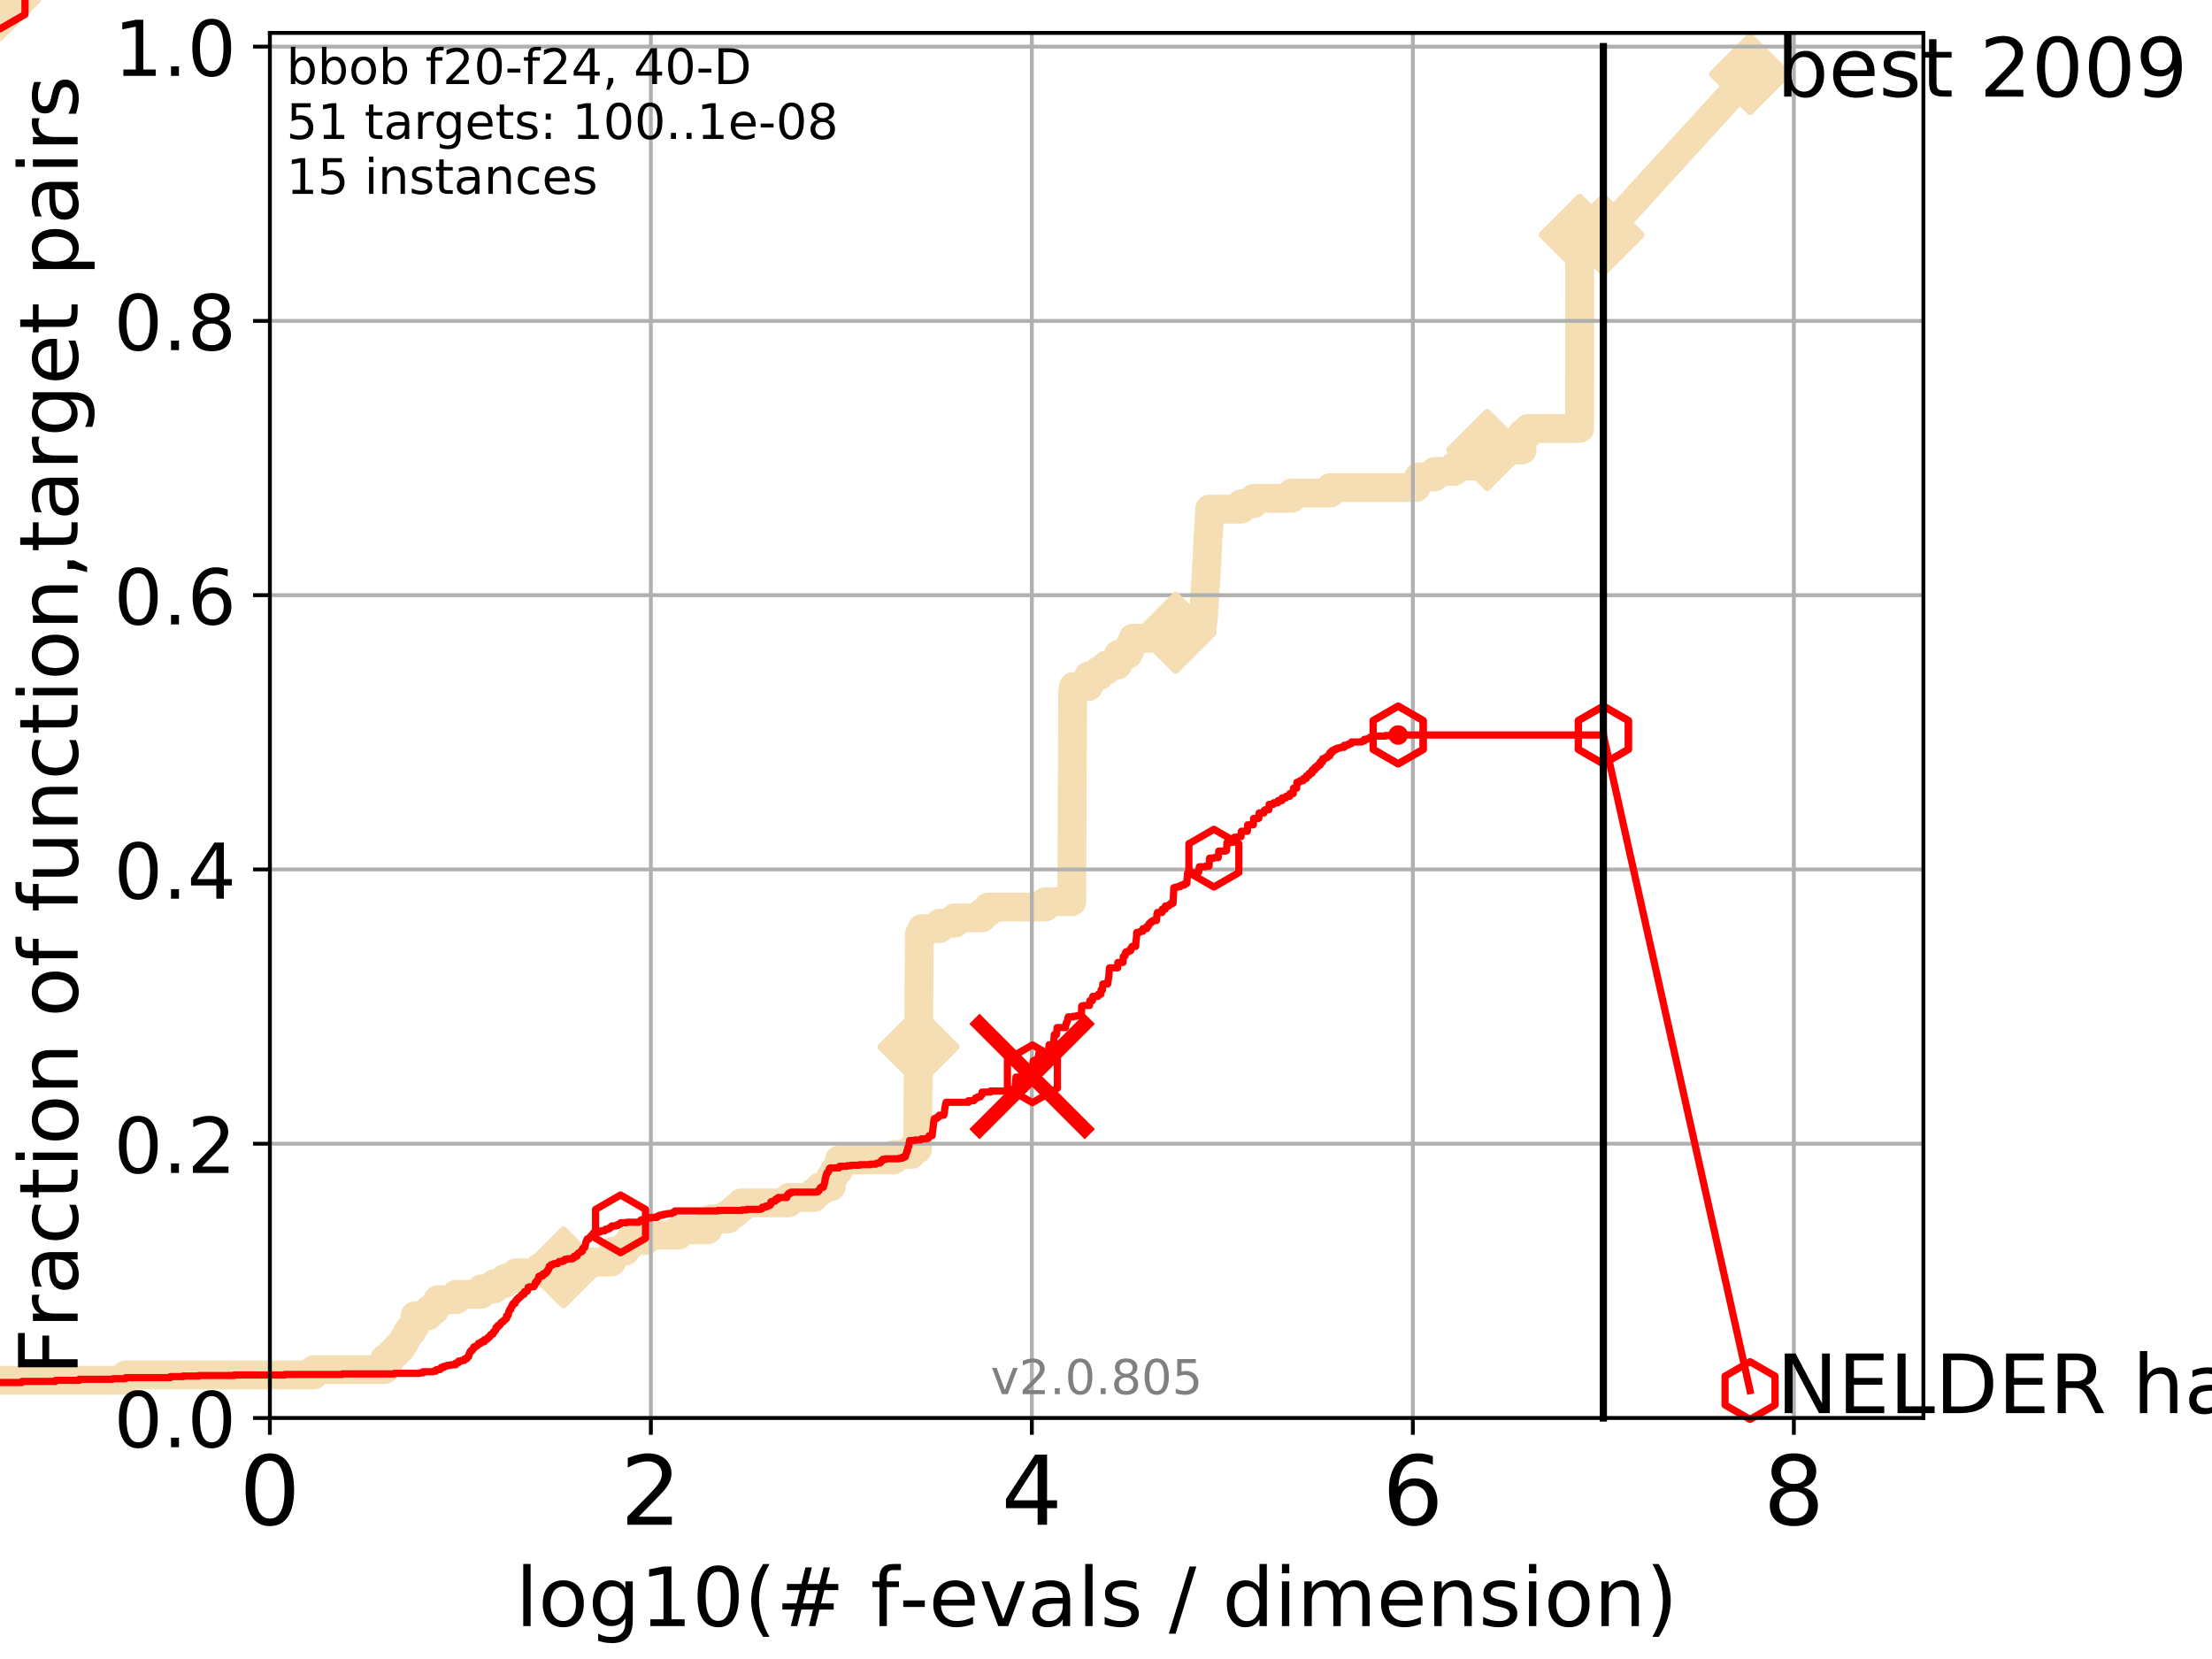 <?xml version="1.0" encoding="utf-8" standalone="no"?>
<!DOCTYPE svg PUBLIC "-//W3C//DTD SVG 1.1//EN"
  "http://www.w3.org/Graphics/SVG/1.1/DTD/svg11.dtd">
<!-- Created with matplotlib (http://matplotlib.org/) -->
<svg height="345pt" version="1.1" viewBox="0 0 460 345" width="460pt" xmlns="http://www.w3.org/2000/svg" xmlns:xlink="http://www.w3.org/1999/xlink">
 <defs>
  <style type="text/css">
*{stroke-linecap:butt;stroke-linejoin:round;}
  </style>
 </defs>
 <g id="figure_1">
  <g id="patch_1">
   <path d="M 0 345.6 
L 460.8 345.6 
L 460.8 0 
L 0 0 
z
" style="fill:#ffffff;"/>
  </g>
  <g id="axes_1">
   <g id="patch_2">
    <path d="M 56.12 294.88 
L 399.984 294.88 
L 399.984 6.845 
L 56.12 6.845 
z
" style="fill:#ffffff;"/>
   </g>
   <g id="line2d_1">
    <path d="M -1 287.051 
L 26.132 287.051 
L 26.132 285.933 
L 65.249 285.933 
L 65.249 284.815 
L 79.971 284.815 
L 79.971 282.578 
L 81.315 282.578 
L 81.315 281.46 
L 82.376 281.46 
L 82.376 280.341 
L 83.463 280.341 
L 83.463 279.223 
L 84.151 279.223 
L 84.151 278.105 
L 84.731 278.105 
L 84.731 276.986 
L 85.606 276.986 
L 85.606 275.868 
L 86.289 275.868 
L 86.289 273.631 
L 89.037 273.631 
L 89.037 272.513 
L 90.321 272.513 
L 90.321 271.394 
L 91.071 271.394 
L 91.071 270.276 
L 94.853 270.276 
L 94.853 269.158 
L 100.083 269.158 
L 100.083 268.039 
L 102.797 268.039 
L 102.797 266.921 
L 105.041 266.921 
L 105.041 265.803 
L 107.314 265.803 
L 107.314 264.684 
L 112.241 264.684 
L 112.241 263.566 
L 117.191 263.566 
L 117.191 262.447 
L 127.175 262.447 
L 127.175 261.329 
L 127.334 261.329 
L 127.334 260.211 
L 129.984 260.211 
L 129.984 259.092 
L 130.91 259.092 
L 130.91 257.974 
L 134.268 257.974 
L 134.268 256.856 
L 141.085 256.856 
L 141.085 255.737 
L 147.21 255.737 
L 147.21 254.619 
L 147.773 254.619 
L 147.773 253.501 
L 151.408 253.501 
L 151.408 252.382 
L 152.859 252.382 
L 152.859 251.264 
L 154.145 251.264 
L 154.145 250.145 
L 163.999 250.145 
L 163.999 249.027 
L 169.27 249.027 
L 169.27 247.909 
L 170.531 247.909 
L 170.531 246.79 
L 172.865 246.79 
L 172.886 244.554 
L 173.518 244.554 
L 173.518 243.435 
L 174.388 243.435 
L 174.388 242.317 
L 174.533 242.317 
L 174.533 241.199 
L 185.886 241.199 
L 185.886 240.08 
L 189.51 240.08 
L 189.51 238.962 
L 190.817 238.962 
L 190.92 225.541 
L 190.941 225.541 
L 191.047 213.239 
L 191.054 213.239 
L 191.148 198.701 
L 191.168 198.701 
L 191.2 194.227 
L 191.702 194.227 
L 191.702 193.109 
L 195.424 193.109 
L 195.424 191.99 
L 198.563 191.99 
L 198.563 190.872 
L 204.245 190.872 
L 204.245 189.754 
L 205.471 189.754 
L 205.471 188.635 
L 217.315 188.635 
L 217.315 187.517 
L 222.885 187.517 
L 222.986 160.676 
L 222.998 160.676 
L 223.064 143.901 
L 223.221 143.901 
L 223.221 142.782 
L 226.365 142.782 
L 226.395 140.546 
L 228.588 140.546 
L 228.588 139.427 
L 230.079 139.427 
L 230.079 138.309 
L 232.419 138.309 
L 232.419 137.191 
L 232.604 137.191 
L 232.604 136.072 
L 234.577 136.072 
L 234.577 134.954 
L 235.159 134.954 
L 235.159 133.836 
L 235.624 133.836 
L 235.624 132.717 
L 241.807 132.717 
L 241.807 131.599 
L 244.495 131.599 
L 244.495 130.48 
L 250.025 130.48 
L 250.025 129.362 
L 250.142 129.362 
L 250.142 128.244 
L 250.278 128.244 
L 250.334 126.007 
L 250.438 126.007 
L 250.522 123.77 
L 250.584 123.77 
L 250.666 121.534 
L 250.73 121.534 
L 250.799 119.297 
L 250.849 119.297 
L 250.922 117.06 
L 251.001 117.06 
L 251.101 113.705 
L 251.152 113.705 
L 251.201 111.468 
L 251.277 111.468 
L 251.347 109.231 
L 251.41 109.231 
L 251.468 106.995 
L 251.541 106.995 
L 251.541 105.876 
L 258.119 105.876 
L 258.119 104.758 
L 260.723 104.758 
L 260.723 103.64 
L 268.605 103.64 
L 268.605 102.521 
L 276.682 102.521 
L 276.682 101.403 
L 294.448 101.403 
L 294.448 100.285 
L 295.032 100.285 
L 295.032 99.166 
L 298.349 99.166 
L 298.349 98.048 
L 302.409 98.048 
L 302.409 96.929 
L 309.261 96.929 
L 309.266 93.574 
L 316.525 93.574 
L 316.529 90.219 
L 317.789 90.219 
L 317.789 89.101 
L 328.489 89.101 
L 328.508 48.84 
L 333.43 48.84 
L 333.43 48.84 
" style="fill:none;stroke:#f5deb3;stroke-linecap:square;stroke-width:6;"/>
   </g>
   <g id="line2d_2">
    <path d="M 0 0 
" style="fill:none;stroke:#f5deb3;stroke-linecap:square;stroke-width:6;"/>
    <defs>
     <path d="M -0 7.778 
L 7.778 0 
L 0 -7.778 
L -7.778 -0 
z
" id="m38533f6e8d" style="stroke:#f5deb3;stroke-linejoin:miter;stroke-width:1.5;"/>
    </defs>
    <g>
     <use style="fill:#f5deb3;stroke:#f5deb3;stroke-linejoin:miter;stroke-width:1.5;" x="0" xlink:href="#m38533f6e8d" y="0"/>
    </g>
   </g>
   <g id="line2d_3">
    <path d="M 333.43 48.84 
L 363.934 15.401 
" style="fill:none;stroke:#f5deb3;stroke-linecap:square;stroke-width:6;"/>
    <g>
     <use style="fill:#f5deb3;stroke:#f5deb3;stroke-linejoin:miter;stroke-width:1.5;" x="333.43" xlink:href="#m38533f6e8d" y="48.84"/>
     <use style="fill:#f5deb3;stroke:#f5deb3;stroke-linejoin:miter;stroke-width:1.5;" x="363.934" xlink:href="#m38533f6e8d" y="15.401"/>
    </g>
   </g>
   <g id="matplotlib.axis_1">
    <g id="xtick_1">
     <g id="line2d_4">
      <path clip-path="url(#pf5b57fe36b)" d="M 56.12 294.88 
L 56.12 6.845 
" style="fill:none;stroke:#b0b0b0;stroke-linecap:square;stroke-width:0.8;"/>
     </g>
     <g id="line2d_5">
      <defs>
       <path d="M 0 0 
L 0 3.5 
" id="m6e5989c15b" style="stroke:#000000;stroke-width:0.8;"/>
      </defs>
      <g>
       <use style="stroke:#000000;stroke-width:0.8;" x="56.12" xlink:href="#m6e5989c15b" y="294.88"/>
      </g>
     </g>
     <g id="text_1">
      <!-- 0 -->
      <defs>
       <path d="M 31.781 66.406 
Q 24.172 66.406 20.328 58.906 
Q 16.5 51.422 16.5 36.375 
Q 16.5 21.391 20.328 13.891 
Q 24.172 6.391 31.781 6.391 
Q 39.453 6.391 43.281 13.891 
Q 47.125 21.391 47.125 36.375 
Q 47.125 51.422 43.281 58.906 
Q 39.453 66.406 31.781 66.406 
z
M 31.781 74.219 
Q 44.047 74.219 50.516 64.516 
Q 56.984 54.828 56.984 36.375 
Q 56.984 17.969 50.516 8.266 
Q 44.047 -1.422 31.781 -1.422 
Q 19.531 -1.422 13.062 8.266 
Q 6.594 17.969 6.594 36.375 
Q 6.594 54.828 13.062 64.516 
Q 19.531 74.219 31.781 74.219 
z
" id="DejaVuSans-30"/>
      </defs>
      <g transform="translate(49.758 317.077)scale(0.2 -0.2)">
       <use xlink:href="#DejaVuSans-30"/>
      </g>
     </g>
    </g>
    <g id="xtick_2">
     <g id="line2d_6">
      <path clip-path="url(#pf5b57fe36b)" d="M 135.351 294.88 
L 135.351 6.845 
" style="fill:none;stroke:#b0b0b0;stroke-linecap:square;stroke-width:0.8;"/>
     </g>
     <g id="line2d_7">
      <g>
       <use style="stroke:#000000;stroke-width:0.8;" x="135.351" xlink:href="#m6e5989c15b" y="294.88"/>
      </g>
     </g>
     <g id="text_2">
      <!-- 2 -->
      <defs>
       <path d="M 19.188 8.297 
L 53.609 8.297 
L 53.609 0 
L 7.328 0 
L 7.328 8.297 
Q 12.938 14.109 22.625 23.891 
Q 32.328 33.688 34.812 36.531 
Q 39.547 41.844 41.422 45.531 
Q 43.312 49.219 43.312 52.781 
Q 43.312 58.594 39.234 62.25 
Q 35.156 65.922 28.609 65.922 
Q 23.969 65.922 18.812 64.312 
Q 13.672 62.703 7.812 59.422 
L 7.812 69.391 
Q 13.766 71.781 18.938 73 
Q 24.125 74.219 28.422 74.219 
Q 39.75 74.219 46.484 68.547 
Q 53.219 62.891 53.219 53.422 
Q 53.219 48.922 51.531 44.891 
Q 49.859 40.875 45.406 35.406 
Q 44.188 33.984 37.641 27.219 
Q 31.109 20.453 19.188 8.297 
z
" id="DejaVuSans-32"/>
      </defs>
      <g transform="translate(128.989 317.077)scale(0.2 -0.2)">
       <use xlink:href="#DejaVuSans-32"/>
      </g>
     </g>
    </g>
    <g id="xtick_3">
     <g id="line2d_8">
      <path clip-path="url(#pf5b57fe36b)" d="M 214.583 294.88 
L 214.583 6.845 
" style="fill:none;stroke:#b0b0b0;stroke-linecap:square;stroke-width:0.8;"/>
     </g>
     <g id="line2d_9">
      <g>
       <use style="stroke:#000000;stroke-width:0.8;" x="214.583" xlink:href="#m6e5989c15b" y="294.88"/>
      </g>
     </g>
     <g id="text_3">
      <!-- 4 -->
      <defs>
       <path d="M 37.797 64.312 
L 12.891 25.391 
L 37.797 25.391 
z
M 35.203 72.906 
L 47.609 72.906 
L 47.609 25.391 
L 58.016 25.391 
L 58.016 17.188 
L 47.609 17.188 
L 47.609 0 
L 37.797 0 
L 37.797 17.188 
L 4.891 17.188 
L 4.891 26.703 
z
" id="DejaVuSans-34"/>
      </defs>
      <g transform="translate(208.22 317.077)scale(0.2 -0.2)">
       <use xlink:href="#DejaVuSans-34"/>
      </g>
     </g>
    </g>
    <g id="xtick_4">
     <g id="line2d_10">
      <path clip-path="url(#pf5b57fe36b)" d="M 293.814 294.88 
L 293.814 6.845 
" style="fill:none;stroke:#b0b0b0;stroke-linecap:square;stroke-width:0.8;"/>
     </g>
     <g id="line2d_11">
      <g>
       <use style="stroke:#000000;stroke-width:0.8;" x="293.814" xlink:href="#m6e5989c15b" y="294.88"/>
      </g>
     </g>
     <g id="text_4">
      <!-- 6 -->
      <defs>
       <path d="M 33.016 40.375 
Q 26.375 40.375 22.484 35.828 
Q 18.609 31.297 18.609 23.391 
Q 18.609 15.531 22.484 10.953 
Q 26.375 6.391 33.016 6.391 
Q 39.656 6.391 43.531 10.953 
Q 47.406 15.531 47.406 23.391 
Q 47.406 31.297 43.531 35.828 
Q 39.656 40.375 33.016 40.375 
z
M 52.594 71.297 
L 52.594 62.312 
Q 48.875 64.062 45.094 64.984 
Q 41.312 65.922 37.594 65.922 
Q 27.828 65.922 22.672 59.328 
Q 17.531 52.734 16.797 39.406 
Q 19.672 43.656 24.016 45.922 
Q 28.375 48.188 33.594 48.188 
Q 44.578 48.188 50.953 41.516 
Q 57.328 34.859 57.328 23.391 
Q 57.328 12.156 50.688 5.359 
Q 44.047 -1.422 33.016 -1.422 
Q 20.359 -1.422 13.672 8.266 
Q 6.984 17.969 6.984 36.375 
Q 6.984 53.656 15.188 63.938 
Q 23.391 74.219 37.203 74.219 
Q 40.922 74.219 44.703 73.484 
Q 48.484 72.75 52.594 71.297 
z
" id="DejaVuSans-36"/>
      </defs>
      <g transform="translate(287.452 317.077)scale(0.2 -0.2)">
       <use xlink:href="#DejaVuSans-36"/>
      </g>
     </g>
    </g>
    <g id="xtick_5">
     <g id="line2d_12">
      <path clip-path="url(#pf5b57fe36b)" d="M 373.045 294.88 
L 373.045 6.845 
" style="fill:none;stroke:#b0b0b0;stroke-linecap:square;stroke-width:0.8;"/>
     </g>
     <g id="line2d_13">
      <g>
       <use style="stroke:#000000;stroke-width:0.8;" x="373.045" xlink:href="#m6e5989c15b" y="294.88"/>
      </g>
     </g>
     <g id="text_5">
      <!-- 8 -->
      <defs>
       <path d="M 31.781 34.625 
Q 24.75 34.625 20.719 30.859 
Q 16.703 27.094 16.703 20.516 
Q 16.703 13.922 20.719 10.156 
Q 24.75 6.391 31.781 6.391 
Q 38.812 6.391 42.859 10.172 
Q 46.922 13.969 46.922 20.516 
Q 46.922 27.094 42.891 30.859 
Q 38.875 34.625 31.781 34.625 
z
M 21.922 38.812 
Q 15.578 40.375 12.031 44.719 
Q 8.5 49.078 8.5 55.328 
Q 8.5 64.062 14.719 69.141 
Q 20.953 74.219 31.781 74.219 
Q 42.672 74.219 48.875 69.141 
Q 55.078 64.062 55.078 55.328 
Q 55.078 49.078 51.531 44.719 
Q 48 40.375 41.703 38.812 
Q 48.828 37.156 52.797 32.312 
Q 56.781 27.484 56.781 20.516 
Q 56.781 9.906 50.312 4.234 
Q 43.844 -1.422 31.781 -1.422 
Q 19.734 -1.422 13.25 4.234 
Q 6.781 9.906 6.781 20.516 
Q 6.781 27.484 10.781 32.312 
Q 14.797 37.156 21.922 38.812 
z
M 18.312 54.391 
Q 18.312 48.734 21.844 45.562 
Q 25.391 42.391 31.781 42.391 
Q 38.141 42.391 41.719 45.562 
Q 45.312 48.734 45.312 54.391 
Q 45.312 60.062 41.719 63.234 
Q 38.141 66.406 31.781 66.406 
Q 25.391 66.406 21.844 63.234 
Q 18.312 60.062 18.312 54.391 
z
" id="DejaVuSans-38"/>
      </defs>
      <g transform="translate(366.683 317.077)scale(0.2 -0.2)">
       <use xlink:href="#DejaVuSans-38"/>
      </g>
     </g>
    </g>
    <g id="text_6">
     <!-- log10(# f-evals / dimension) -->
     <defs>
      <path d="M 9.422 75.984 
L 18.406 75.984 
L 18.406 0 
L 9.422 0 
z
" id="DejaVuSans-6c"/>
      <path d="M 30.609 48.391 
Q 23.391 48.391 19.188 42.75 
Q 14.984 37.109 14.984 27.297 
Q 14.984 17.484 19.156 11.844 
Q 23.344 6.203 30.609 6.203 
Q 37.797 6.203 41.984 11.859 
Q 46.188 17.531 46.188 27.297 
Q 46.188 37.016 41.984 42.703 
Q 37.797 48.391 30.609 48.391 
z
M 30.609 56 
Q 42.328 56 49.016 48.375 
Q 55.719 40.766 55.719 27.297 
Q 55.719 13.875 49.016 6.219 
Q 42.328 -1.422 30.609 -1.422 
Q 18.844 -1.422 12.172 6.219 
Q 5.516 13.875 5.516 27.297 
Q 5.516 40.766 12.172 48.375 
Q 18.844 56 30.609 56 
z
" id="DejaVuSans-6f"/>
      <path d="M 45.406 27.984 
Q 45.406 37.75 41.375 43.109 
Q 37.359 48.484 30.078 48.484 
Q 22.859 48.484 18.828 43.109 
Q 14.797 37.75 14.797 27.984 
Q 14.797 18.266 18.828 12.891 
Q 22.859 7.516 30.078 7.516 
Q 37.359 7.516 41.375 12.891 
Q 45.406 18.266 45.406 27.984 
z
M 54.391 6.781 
Q 54.391 -7.172 48.188 -13.984 
Q 42 -20.797 29.203 -20.797 
Q 24.469 -20.797 20.266 -20.094 
Q 16.062 -19.391 12.109 -17.922 
L 12.109 -9.188 
Q 16.062 -11.328 19.922 -12.344 
Q 23.781 -13.375 27.781 -13.375 
Q 36.625 -13.375 41.016 -8.766 
Q 45.406 -4.156 45.406 5.172 
L 45.406 9.625 
Q 42.625 4.781 38.281 2.391 
Q 33.938 0 27.875 0 
Q 17.828 0 11.672 7.656 
Q 5.516 15.328 5.516 27.984 
Q 5.516 40.672 11.672 48.328 
Q 17.828 56 27.875 56 
Q 33.938 56 38.281 53.609 
Q 42.625 51.219 45.406 46.391 
L 45.406 54.688 
L 54.391 54.688 
z
" id="DejaVuSans-67"/>
      <path d="M 12.406 8.297 
L 28.516 8.297 
L 28.516 63.922 
L 10.984 60.406 
L 10.984 69.391 
L 28.422 72.906 
L 38.281 72.906 
L 38.281 8.297 
L 54.391 8.297 
L 54.391 0 
L 12.406 0 
z
" id="DejaVuSans-31"/>
      <path d="M 31 75.875 
Q 24.469 64.656 21.281 53.656 
Q 18.109 42.672 18.109 31.391 
Q 18.109 20.125 21.312 9.062 
Q 24.516 -2 31 -13.188 
L 23.188 -13.188 
Q 15.875 -1.703 12.234 9.375 
Q 8.594 20.453 8.594 31.391 
Q 8.594 42.281 12.203 53.312 
Q 15.828 64.359 23.188 75.875 
z
" id="DejaVuSans-28"/>
      <path d="M 51.125 44 
L 36.922 44 
L 32.812 27.688 
L 47.125 27.688 
z
M 43.797 71.781 
L 38.719 51.516 
L 52.984 51.516 
L 58.109 71.781 
L 65.922 71.781 
L 60.891 51.516 
L 76.125 51.516 
L 76.125 44 
L 58.984 44 
L 54.984 27.688 
L 70.516 27.688 
L 70.516 20.219 
L 53.078 20.219 
L 48 0 
L 40.188 0 
L 45.219 20.219 
L 30.906 20.219 
L 25.875 0 
L 18.016 0 
L 23.094 20.219 
L 7.719 20.219 
L 7.719 27.688 
L 24.906 27.688 
L 29 44 
L 13.281 44 
L 13.281 51.516 
L 30.906 51.516 
L 35.891 71.781 
z
" id="DejaVuSans-23"/>
      <path id="DejaVuSans-20"/>
      <path d="M 37.109 75.984 
L 37.109 68.5 
L 28.516 68.5 
Q 23.688 68.5 21.797 66.547 
Q 19.922 64.594 19.922 59.516 
L 19.922 54.688 
L 34.719 54.688 
L 34.719 47.703 
L 19.922 47.703 
L 19.922 0 
L 10.891 0 
L 10.891 47.703 
L 2.297 47.703 
L 2.297 54.688 
L 10.891 54.688 
L 10.891 58.5 
Q 10.891 67.625 15.141 71.797 
Q 19.391 75.984 28.609 75.984 
z
" id="DejaVuSans-66"/>
      <path d="M 4.891 31.391 
L 31.203 31.391 
L 31.203 23.391 
L 4.891 23.391 
z
" id="DejaVuSans-2d"/>
      <path d="M 56.203 29.594 
L 56.203 25.203 
L 14.891 25.203 
Q 15.484 15.922 20.484 11.062 
Q 25.484 6.203 34.422 6.203 
Q 39.594 6.203 44.453 7.469 
Q 49.312 8.734 54.109 11.281 
L 54.109 2.781 
Q 49.266 0.734 44.188 -0.344 
Q 39.109 -1.422 33.891 -1.422 
Q 20.797 -1.422 13.156 6.188 
Q 5.516 13.812 5.516 26.812 
Q 5.516 40.234 12.766 48.109 
Q 20.016 56 32.328 56 
Q 43.359 56 49.781 48.891 
Q 56.203 41.797 56.203 29.594 
z
M 47.219 32.234 
Q 47.125 39.594 43.094 43.984 
Q 39.062 48.391 32.422 48.391 
Q 24.906 48.391 20.391 44.141 
Q 15.875 39.891 15.188 32.172 
z
" id="DejaVuSans-65"/>
      <path d="M 2.984 54.688 
L 12.5 54.688 
L 29.594 8.797 
L 46.688 54.688 
L 56.203 54.688 
L 35.688 0 
L 23.484 0 
z
" id="DejaVuSans-76"/>
      <path d="M 34.281 27.484 
Q 23.391 27.484 19.188 25 
Q 14.984 22.516 14.984 16.5 
Q 14.984 11.719 18.141 8.906 
Q 21.297 6.109 26.703 6.109 
Q 34.188 6.109 38.703 11.406 
Q 43.219 16.703 43.219 25.484 
L 43.219 27.484 
z
M 52.203 31.203 
L 52.203 0 
L 43.219 0 
L 43.219 8.297 
Q 40.141 3.328 35.547 0.953 
Q 30.953 -1.422 24.312 -1.422 
Q 15.922 -1.422 10.953 3.297 
Q 6 8.016 6 15.922 
Q 6 25.141 12.172 29.828 
Q 18.359 34.516 30.609 34.516 
L 43.219 34.516 
L 43.219 35.406 
Q 43.219 41.609 39.141 45 
Q 35.062 48.391 27.688 48.391 
Q 23 48.391 18.547 47.266 
Q 14.109 46.141 10.016 43.891 
L 10.016 52.203 
Q 14.938 54.109 19.578 55.047 
Q 24.219 56 28.609 56 
Q 40.484 56 46.344 49.844 
Q 52.203 43.703 52.203 31.203 
z
" id="DejaVuSans-61"/>
      <path d="M 44.281 53.078 
L 44.281 44.578 
Q 40.484 46.531 36.375 47.5 
Q 32.281 48.484 27.875 48.484 
Q 21.188 48.484 17.844 46.438 
Q 14.5 44.391 14.5 40.281 
Q 14.5 37.156 16.891 35.375 
Q 19.281 33.594 26.516 31.984 
L 29.594 31.297 
Q 39.156 29.25 43.188 25.516 
Q 47.219 21.781 47.219 15.094 
Q 47.219 7.469 41.188 3.016 
Q 35.156 -1.422 24.609 -1.422 
Q 20.219 -1.422 15.453 -0.562 
Q 10.688 0.297 5.422 2 
L 5.422 11.281 
Q 10.406 8.688 15.234 7.391 
Q 20.062 6.109 24.812 6.109 
Q 31.156 6.109 34.562 8.281 
Q 37.984 10.453 37.984 14.406 
Q 37.984 18.062 35.516 20.016 
Q 33.062 21.969 24.703 23.781 
L 21.578 24.516 
Q 13.234 26.266 9.516 29.906 
Q 5.812 33.547 5.812 39.891 
Q 5.812 47.609 11.281 51.797 
Q 16.75 56 26.812 56 
Q 31.781 56 36.172 55.266 
Q 40.578 54.547 44.281 53.078 
z
" id="DejaVuSans-73"/>
      <path d="M 25.391 72.906 
L 33.688 72.906 
L 8.297 -9.281 
L 0 -9.281 
z
" id="DejaVuSans-2f"/>
      <path d="M 45.406 46.391 
L 45.406 75.984 
L 54.391 75.984 
L 54.391 0 
L 45.406 0 
L 45.406 8.203 
Q 42.578 3.328 38.25 0.953 
Q 33.938 -1.422 27.875 -1.422 
Q 17.969 -1.422 11.734 6.484 
Q 5.516 14.406 5.516 27.297 
Q 5.516 40.188 11.734 48.094 
Q 17.969 56 27.875 56 
Q 33.938 56 38.25 53.625 
Q 42.578 51.266 45.406 46.391 
z
M 14.797 27.297 
Q 14.797 17.391 18.875 11.75 
Q 22.953 6.109 30.078 6.109 
Q 37.203 6.109 41.297 11.75 
Q 45.406 17.391 45.406 27.297 
Q 45.406 37.203 41.297 42.844 
Q 37.203 48.484 30.078 48.484 
Q 22.953 48.484 18.875 42.844 
Q 14.797 37.203 14.797 27.297 
z
" id="DejaVuSans-64"/>
      <path d="M 9.422 54.688 
L 18.406 54.688 
L 18.406 0 
L 9.422 0 
z
M 9.422 75.984 
L 18.406 75.984 
L 18.406 64.594 
L 9.422 64.594 
z
" id="DejaVuSans-69"/>
      <path d="M 52 44.188 
Q 55.375 50.25 60.062 53.125 
Q 64.75 56 71.094 56 
Q 79.641 56 84.281 50.016 
Q 88.922 44.047 88.922 33.016 
L 88.922 0 
L 79.891 0 
L 79.891 32.719 
Q 79.891 40.578 77.094 44.375 
Q 74.312 48.188 68.609 48.188 
Q 61.625 48.188 57.562 43.547 
Q 53.516 38.922 53.516 30.906 
L 53.516 0 
L 44.484 0 
L 44.484 32.719 
Q 44.484 40.625 41.703 44.406 
Q 38.922 48.188 33.109 48.188 
Q 26.219 48.188 22.156 43.531 
Q 18.109 38.875 18.109 30.906 
L 18.109 0 
L 9.078 0 
L 9.078 54.688 
L 18.109 54.688 
L 18.109 46.188 
Q 21.188 51.219 25.484 53.609 
Q 29.781 56 35.688 56 
Q 41.656 56 45.828 52.969 
Q 50 49.953 52 44.188 
z
" id="DejaVuSans-6d"/>
      <path d="M 54.891 33.016 
L 54.891 0 
L 45.906 0 
L 45.906 32.719 
Q 45.906 40.484 42.875 44.328 
Q 39.844 48.188 33.797 48.188 
Q 26.516 48.188 22.312 43.547 
Q 18.109 38.922 18.109 30.906 
L 18.109 0 
L 9.078 0 
L 9.078 54.688 
L 18.109 54.688 
L 18.109 46.188 
Q 21.344 51.125 25.703 53.562 
Q 30.078 56 35.797 56 
Q 45.219 56 50.047 50.172 
Q 54.891 44.344 54.891 33.016 
z
" id="DejaVuSans-6e"/>
      <path d="M 8.016 75.875 
L 15.828 75.875 
Q 23.141 64.359 26.781 53.312 
Q 30.422 42.281 30.422 31.391 
Q 30.422 20.453 26.781 9.375 
Q 23.141 -1.703 15.828 -13.188 
L 8.016 -13.188 
Q 14.5 -2 17.703 9.062 
Q 20.906 20.125 20.906 31.391 
Q 20.906 42.672 17.703 53.656 
Q 14.5 64.656 8.016 75.875 
z
" id="DejaVuSans-29"/>
     </defs>
     <g transform="translate(107.211 338.154)scale(0.17 -0.17)">
      <use xlink:href="#DejaVuSans-6c"/>
      <use x="27.783" xlink:href="#DejaVuSans-6f"/>
      <use x="88.965" xlink:href="#DejaVuSans-67"/>
      <use x="152.441" xlink:href="#DejaVuSans-31"/>
      <use x="216.064" xlink:href="#DejaVuSans-30"/>
      <use x="279.688" xlink:href="#DejaVuSans-28"/>
      <use x="318.701" xlink:href="#DejaVuSans-23"/>
      <use x="402.49" xlink:href="#DejaVuSans-20"/>
      <use x="434.277" xlink:href="#DejaVuSans-66"/>
      <use x="469.404" xlink:href="#DejaVuSans-2d"/>
      <use x="505.488" xlink:href="#DejaVuSans-65"/>
      <use x="567.012" xlink:href="#DejaVuSans-76"/>
      <use x="626.191" xlink:href="#DejaVuSans-61"/>
      <use x="687.471" xlink:href="#DejaVuSans-6c"/>
      <use x="715.254" xlink:href="#DejaVuSans-73"/>
      <use x="767.354" xlink:href="#DejaVuSans-20"/>
      <use x="799.141" xlink:href="#DejaVuSans-2f"/>
      <use x="832.832" xlink:href="#DejaVuSans-20"/>
      <use x="864.619" xlink:href="#DejaVuSans-64"/>
      <use x="928.096" xlink:href="#DejaVuSans-69"/>
      <use x="955.879" xlink:href="#DejaVuSans-6d"/>
      <use x="1053.291" xlink:href="#DejaVuSans-65"/>
      <use x="1114.814" xlink:href="#DejaVuSans-6e"/>
      <use x="1178.193" xlink:href="#DejaVuSans-73"/>
      <use x="1230.293" xlink:href="#DejaVuSans-69"/>
      <use x="1258.076" xlink:href="#DejaVuSans-6f"/>
      <use x="1319.258" xlink:href="#DejaVuSans-6e"/>
      <use x="1382.637" xlink:href="#DejaVuSans-29"/>
     </g>
    </g>
   </g>
   <g id="matplotlib.axis_2">
    <g id="ytick_1">
     <g id="line2d_14">
      <path clip-path="url(#pf5b57fe36b)" d="M 56.12 294.88 
L 399.984 294.88 
" style="fill:none;stroke:#b0b0b0;stroke-linecap:square;stroke-width:0.8;"/>
     </g>
     <g id="line2d_15">
      <defs>
       <path d="M 0 0 
L -3.5 0 
" id="m9b57218d47" style="stroke:#000000;stroke-width:0.8;"/>
      </defs>
      <g>
       <use style="stroke:#000000;stroke-width:0.8;" x="56.12" xlink:href="#m9b57218d47" y="294.88"/>
      </g>
     </g>
     <g id="text_7">
      <!-- 0.0 -->
      <defs>
       <path d="M 10.688 12.406 
L 21 12.406 
L 21 0 
L 10.688 0 
z
" id="DejaVuSans-2e"/>
      </defs>
      <g transform="translate(23.675 300.959)scale(0.16 -0.16)">
       <use xlink:href="#DejaVuSans-30"/>
       <use x="63.623" xlink:href="#DejaVuSans-2e"/>
       <use x="95.41" xlink:href="#DejaVuSans-30"/>
      </g>
     </g>
    </g>
    <g id="ytick_2">
     <g id="line2d_16">
      <path clip-path="url(#pf5b57fe36b)" d="M 56.12 237.843 
L 399.984 237.843 
" style="fill:none;stroke:#b0b0b0;stroke-linecap:square;stroke-width:0.8;"/>
     </g>
     <g id="line2d_17">
      <g>
       <use style="stroke:#000000;stroke-width:0.8;" x="56.12" xlink:href="#m9b57218d47" y="237.843"/>
      </g>
     </g>
     <g id="text_8">
      <!-- 0.2 -->
      <g transform="translate(23.675 243.922)scale(0.16 -0.16)">
       <use xlink:href="#DejaVuSans-30"/>
       <use x="63.623" xlink:href="#DejaVuSans-2e"/>
       <use x="95.41" xlink:href="#DejaVuSans-32"/>
      </g>
     </g>
    </g>
    <g id="ytick_3">
     <g id="line2d_18">
      <path clip-path="url(#pf5b57fe36b)" d="M 56.12 180.807 
L 399.984 180.807 
" style="fill:none;stroke:#b0b0b0;stroke-linecap:square;stroke-width:0.8;"/>
     </g>
     <g id="line2d_19">
      <g>
       <use style="stroke:#000000;stroke-width:0.8;" x="56.12" xlink:href="#m9b57218d47" y="180.807"/>
      </g>
     </g>
     <g id="text_9">
      <!-- 0.4 -->
      <g transform="translate(23.675 186.886)scale(0.16 -0.16)">
       <use xlink:href="#DejaVuSans-30"/>
       <use x="63.623" xlink:href="#DejaVuSans-2e"/>
       <use x="95.41" xlink:href="#DejaVuSans-34"/>
      </g>
     </g>
    </g>
    <g id="ytick_4">
     <g id="line2d_20">
      <path clip-path="url(#pf5b57fe36b)" d="M 56.12 123.77 
L 399.984 123.77 
" style="fill:none;stroke:#b0b0b0;stroke-linecap:square;stroke-width:0.8;"/>
     </g>
     <g id="line2d_21">
      <g>
       <use style="stroke:#000000;stroke-width:0.8;" x="56.12" xlink:href="#m9b57218d47" y="123.77"/>
      </g>
     </g>
     <g id="text_10">
      <!-- 0.6 -->
      <g transform="translate(23.675 129.849)scale(0.16 -0.16)">
       <use xlink:href="#DejaVuSans-30"/>
       <use x="63.623" xlink:href="#DejaVuSans-2e"/>
       <use x="95.41" xlink:href="#DejaVuSans-36"/>
      </g>
     </g>
    </g>
    <g id="ytick_5">
     <g id="line2d_22">
      <path clip-path="url(#pf5b57fe36b)" d="M 56.12 66.734 
L 399.984 66.734 
" style="fill:none;stroke:#b0b0b0;stroke-linecap:square;stroke-width:0.8;"/>
     </g>
     <g id="line2d_23">
      <g>
       <use style="stroke:#000000;stroke-width:0.8;" x="56.12" xlink:href="#m9b57218d47" y="66.734"/>
      </g>
     </g>
     <g id="text_11">
      <!-- 0.8 -->
      <g transform="translate(23.675 72.812)scale(0.16 -0.16)">
       <use xlink:href="#DejaVuSans-30"/>
       <use x="63.623" xlink:href="#DejaVuSans-2e"/>
       <use x="95.41" xlink:href="#DejaVuSans-38"/>
      </g>
     </g>
    </g>
    <g id="ytick_6">
     <g id="line2d_24">
      <path clip-path="url(#pf5b57fe36b)" d="M 56.12 9.697 
L 399.984 9.697 
" style="fill:none;stroke:#b0b0b0;stroke-linecap:square;stroke-width:0.8;"/>
     </g>
     <g id="line2d_25">
      <g>
       <use style="stroke:#000000;stroke-width:0.8;" x="56.12" xlink:href="#m9b57218d47" y="9.697"/>
      </g>
     </g>
     <g id="text_12">
      <!-- 1.0 -->
      <g transform="translate(23.675 15.776)scale(0.16 -0.16)">
       <use xlink:href="#DejaVuSans-31"/>
       <use x="63.623" xlink:href="#DejaVuSans-2e"/>
       <use x="95.41" xlink:href="#DejaVuSans-30"/>
      </g>
     </g>
    </g>
    <g id="text_13">
     <!-- Fraction of function,target pairs -->
     <defs>
      <path d="M 9.812 72.906 
L 51.703 72.906 
L 51.703 64.594 
L 19.672 64.594 
L 19.672 43.109 
L 48.578 43.109 
L 48.578 34.812 
L 19.672 34.812 
L 19.672 0 
L 9.812 0 
z
" id="DejaVuSans-46"/>
      <path d="M 41.109 46.297 
Q 39.594 47.172 37.812 47.578 
Q 36.031 48 33.891 48 
Q 26.266 48 22.188 43.047 
Q 18.109 38.094 18.109 28.812 
L 18.109 0 
L 9.078 0 
L 9.078 54.688 
L 18.109 54.688 
L 18.109 46.188 
Q 20.953 51.172 25.484 53.578 
Q 30.031 56 36.531 56 
Q 37.453 56 38.578 55.875 
Q 39.703 55.766 41.062 55.516 
z
" id="DejaVuSans-72"/>
      <path d="M 48.781 52.594 
L 48.781 44.188 
Q 44.969 46.297 41.141 47.344 
Q 37.312 48.391 33.406 48.391 
Q 24.656 48.391 19.812 42.844 
Q 14.984 37.312 14.984 27.297 
Q 14.984 17.281 19.812 11.734 
Q 24.656 6.203 33.406 6.203 
Q 37.312 6.203 41.141 7.25 
Q 44.969 8.297 48.781 10.406 
L 48.781 2.094 
Q 45.016 0.344 40.984 -0.531 
Q 36.969 -1.422 32.422 -1.422 
Q 20.062 -1.422 12.781 6.344 
Q 5.516 14.109 5.516 27.297 
Q 5.516 40.672 12.859 48.328 
Q 20.219 56 33.016 56 
Q 37.156 56 41.109 55.141 
Q 45.062 54.297 48.781 52.594 
z
" id="DejaVuSans-63"/>
      <path d="M 18.312 70.219 
L 18.312 54.688 
L 36.812 54.688 
L 36.812 47.703 
L 18.312 47.703 
L 18.312 18.016 
Q 18.312 11.328 20.141 9.422 
Q 21.969 7.516 27.594 7.516 
L 36.812 7.516 
L 36.812 0 
L 27.594 0 
Q 17.188 0 13.234 3.875 
Q 9.281 7.766 9.281 18.016 
L 9.281 47.703 
L 2.688 47.703 
L 2.688 54.688 
L 9.281 54.688 
L 9.281 70.219 
z
" id="DejaVuSans-74"/>
      <path d="M 8.5 21.578 
L 8.5 54.688 
L 17.484 54.688 
L 17.484 21.922 
Q 17.484 14.156 20.5 10.266 
Q 23.531 6.391 29.594 6.391 
Q 36.859 6.391 41.078 11.031 
Q 45.312 15.672 45.312 23.688 
L 45.312 54.688 
L 54.297 54.688 
L 54.297 0 
L 45.312 0 
L 45.312 8.406 
Q 42.047 3.422 37.719 1 
Q 33.406 -1.422 27.688 -1.422 
Q 18.266 -1.422 13.375 4.438 
Q 8.5 10.297 8.5 21.578 
z
M 31.109 56 
z
" id="DejaVuSans-75"/>
      <path d="M 11.719 12.406 
L 22.016 12.406 
L 22.016 4 
L 14.016 -11.625 
L 7.719 -11.625 
L 11.719 4 
z
" id="DejaVuSans-2c"/>
      <path d="M 18.109 8.203 
L 18.109 -20.797 
L 9.078 -20.797 
L 9.078 54.688 
L 18.109 54.688 
L 18.109 46.391 
Q 20.953 51.266 25.266 53.625 
Q 29.594 56 35.594 56 
Q 45.562 56 51.781 48.094 
Q 58.016 40.188 58.016 27.297 
Q 58.016 14.406 51.781 6.484 
Q 45.562 -1.422 35.594 -1.422 
Q 29.594 -1.422 25.266 0.953 
Q 20.953 3.328 18.109 8.203 
z
M 48.688 27.297 
Q 48.688 37.203 44.609 42.844 
Q 40.531 48.484 33.406 48.484 
Q 26.266 48.484 22.188 42.844 
Q 18.109 37.203 18.109 27.297 
Q 18.109 17.391 22.188 11.75 
Q 26.266 6.109 33.406 6.109 
Q 40.531 6.109 44.609 11.75 
Q 48.688 17.391 48.688 27.297 
z
" id="DejaVuSans-70"/>
     </defs>
     <g transform="translate(16.14 286.002)rotate(-90)scale(0.17 -0.17)">
      <use xlink:href="#DejaVuSans-46"/>
      <use x="57.41" xlink:href="#DejaVuSans-72"/>
      <use x="98.523" xlink:href="#DejaVuSans-61"/>
      <use x="159.803" xlink:href="#DejaVuSans-63"/>
      <use x="214.783" xlink:href="#DejaVuSans-74"/>
      <use x="253.992" xlink:href="#DejaVuSans-69"/>
      <use x="281.775" xlink:href="#DejaVuSans-6f"/>
      <use x="342.957" xlink:href="#DejaVuSans-6e"/>
      <use x="406.336" xlink:href="#DejaVuSans-20"/>
      <use x="438.123" xlink:href="#DejaVuSans-6f"/>
      <use x="499.305" xlink:href="#DejaVuSans-66"/>
      <use x="534.51" xlink:href="#DejaVuSans-20"/>
      <use x="566.297" xlink:href="#DejaVuSans-66"/>
      <use x="601.502" xlink:href="#DejaVuSans-75"/>
      <use x="664.881" xlink:href="#DejaVuSans-6e"/>
      <use x="728.26" xlink:href="#DejaVuSans-63"/>
      <use x="783.24" xlink:href="#DejaVuSans-74"/>
      <use x="822.449" xlink:href="#DejaVuSans-69"/>
      <use x="850.232" xlink:href="#DejaVuSans-6f"/>
      <use x="911.414" xlink:href="#DejaVuSans-6e"/>
      <use x="974.793" xlink:href="#DejaVuSans-2c"/>
      <use x="1006.58" xlink:href="#DejaVuSans-74"/>
      <use x="1045.789" xlink:href="#DejaVuSans-61"/>
      <use x="1107.068" xlink:href="#DejaVuSans-72"/>
      <use x="1148.166" xlink:href="#DejaVuSans-67"/>
      <use x="1211.643" xlink:href="#DejaVuSans-65"/>
      <use x="1273.166" xlink:href="#DejaVuSans-74"/>
      <use x="1312.375" xlink:href="#DejaVuSans-20"/>
      <use x="1344.162" xlink:href="#DejaVuSans-70"/>
      <use x="1407.639" xlink:href="#DejaVuSans-61"/>
      <use x="1468.918" xlink:href="#DejaVuSans-69"/>
      <use x="1496.701" xlink:href="#DejaVuSans-72"/>
      <use x="1537.814" xlink:href="#DejaVuSans-73"/>
     </g>
    </g>
   </g>
   <g id="line2d_26">
    <defs>
     <path d="M 0 1.5 
C 0.398 1.5 0.779 1.342 1.061 1.061 
C 1.342 0.779 1.5 0.398 1.5 0 
C 1.5 -0.398 1.342 -0.779 1.061 -1.061 
C 0.779 -1.342 0.398 -1.5 0 -1.5 
C -0.398 -1.5 -0.779 -1.342 -1.061 -1.061 
C -1.342 -0.779 -1.5 -0.398 -1.5 0 
C -1.5 0.398 -1.342 0.779 -1.061 1.061 
C -0.779 1.342 -0.398 1.5 0 1.5 
z
" id="mb22a358b94" style="stroke:#f5deb3;"/>
    </defs>
    <g>
     <use style="fill:#f5deb3;stroke:#f5deb3;" x="328.508" xlink:href="#mb22a358b94" y="48.84"/>
     <use style="fill:#f5deb3;stroke:#f5deb3;" x="328.508" xlink:href="#mb22a358b94" y="48.84"/>
    </g>
   </g>
   <g id="line2d_27">
    <g>
     <use style="fill:#f5deb3;stroke:#f5deb3;stroke-linejoin:miter;stroke-width:1.5;" x="117.191" xlink:href="#m38533f6e8d" y="263.566"/>
     <use style="fill:#f5deb3;stroke:#f5deb3;stroke-linejoin:miter;stroke-width:1.5;" x="191.015" xlink:href="#m38533f6e8d" y="217.713"/>
     <use style="fill:#f5deb3;stroke:#f5deb3;stroke-linejoin:miter;stroke-width:1.5;" x="244.495" xlink:href="#m38533f6e8d" y="131.599"/>
     <use style="fill:#f5deb3;stroke:#f5deb3;stroke-linejoin:miter;stroke-width:1.5;" x="309.266" xlink:href="#m38533f6e8d" y="93.574"/>
     <use style="fill:#f5deb3;stroke:#f5deb3;stroke-linejoin:miter;stroke-width:1.5;" x="328.508" xlink:href="#m38533f6e8d" y="48.84"/>
     <use style="fill:#f5deb3;stroke:#f5deb3;stroke-linejoin:miter;stroke-width:1.5;" x="333.43" xlink:href="#m38533f6e8d" y="48.84"/>
    </g>
   </g>
   <g id="line2d_28">
    <defs>
     <path d="M 0 1.5 
C 0.398 1.5 0.779 1.342 1.061 1.061 
C 1.342 0.779 1.5 0.398 1.5 0 
C 1.5 -0.398 1.342 -0.779 1.061 -1.061 
C 0.779 -1.342 0.398 -1.5 0 -1.5 
C -0.398 -1.5 -0.779 -1.342 -1.061 -1.061 
C -1.342 -0.779 -1.5 -0.398 -1.5 0 
C -1.5 0.398 -1.342 0.779 -1.061 1.061 
C -0.779 1.342 -0.398 1.5 0 1.5 
z
" id="m8ae853649c" style="stroke:#ff0000;"/>
    </defs>
    <g>
     <use style="fill:#ff0000;stroke:#ff0000;" x="290.761" xlink:href="#m8ae853649c" y="152.848"/>
     <use style="fill:#ff0000;stroke:#ff0000;" x="290.761" xlink:href="#m8ae853649c" y="152.848"/>
    </g>
   </g>
   <g id="line2d_29">
    <path d="M -1 287.499 
L 4.579 287.499 
L 4.579 287.275 
L 11.555 287.275 
L 11.555 287.051 
L 16.504 287.051 
L 16.504 286.828 
L 23.48 286.828 
L 23.48 286.716 
L 26.132 286.716 
L 26.132 286.492 
L 35.406 286.492 
L 35.406 286.269 
L 38.058 286.269 
L 38.058 286.157 
L 41.398 286.157 
L 41.398 286.045 
L 48.708 286.045 
L 48.708 285.933 
L 59.257 285.933 
L 59.257 285.821 
L 71.182 285.821 
L 71.182 285.709 
L 81.997 285.709 
L 81.997 285.598 
L 87.302 285.598 
L 87.302 285.486 
L 87.99 285.486 
L 87.99 285.262 
L 90.084 285.262 
L 90.084 285.15 
L 90.613 285.15 
L 90.613 284.927 
L 90.786 284.927 
L 90.786 284.815 
L 91.516 284.815 
L 91.626 284.591 
L 91.734 284.591 
L 91.734 284.367 
L 92.269 284.367 
L 92.269 284.144 
L 92.685 284.144 
L 92.685 284.032 
L 93.091 284.032 
L 93.091 283.92 
L 93.731 283.92 
L 93.731 283.808 
L 94.762 283.808 
L 94.762 283.473 
L 95.123 283.473 
L 95.123 283.361 
L 95.388 283.361 
L 95.388 283.025 
L 96.034 283.025 
L 96.034 282.913 
L 96.534 282.913 
L 96.616 282.578 
L 97.06 282.578 
L 97.139 282.242 
L 97.336 282.242 
L 97.336 282.131 
L 97.453 282.131 
L 97.531 281.571 
L 97.647 281.571 
L 97.724 281.124 
L 97.838 281.124 
L 97.914 280.9 
L 98.14 280.9 
L 98.14 280.677 
L 98.326 280.677 
L 98.363 280.453 
L 98.51 280.453 
L 98.51 280.118 
L 98.692 280.118 
L 98.692 280.006 
L 99.015 280.006 
L 99.015 279.894 
L 99.192 279.894 
L 99.297 279.67 
L 99.471 279.67 
L 99.506 279.335 
L 100.016 279.335 
L 100.083 279.111 
L 100.15 279.111 
L 100.15 278.999 
L 100.739 278.999 
L 100.771 278.552 
L 101.215 278.552 
L 101.215 278.44 
L 101.37 278.44 
L 101.37 278.328 
L 101.494 278.328 
L 101.494 278.105 
L 101.678 278.105 
L 101.678 277.993 
L 101.889 277.993 
L 101.919 277.657 
L 102.039 277.657 
L 102.039 277.545 
L 102.188 277.545 
L 102.188 277.434 
L 102.51 277.434 
L 102.597 276.986 
L 102.797 276.986 
L 102.883 276.762 
L 102.94 276.762 
L 102.94 276.651 
L 103.08 276.651 
L 103.136 276.091 
L 103.469 276.091 
L 103.524 275.644 
L 103.902 275.644 
L 103.983 275.42 
L 104.062 275.42 
L 104.062 275.197 
L 104.221 275.197 
L 104.221 274.973 
L 104.429 274.973 
L 104.429 274.861 
L 104.661 274.861 
L 104.738 274.638 
L 104.814 274.638 
L 104.814 274.526 
L 104.991 274.526 
L 105.091 274.302 
L 105.216 274.302 
L 105.216 274.19 
L 105.339 274.19 
L 105.339 273.631 
L 105.608 273.631 
L 105.608 273.407 
L 105.729 273.407 
L 105.801 272.736 
L 105.872 272.736 
L 105.92 272.513 
L 105.991 272.513 
L 106.015 272.289 
L 106.227 272.289 
L 106.273 271.842 
L 106.389 271.842 
L 106.459 271.618 
L 106.551 271.618 
L 106.551 271.283 
L 106.665 271.283 
L 106.711 271.059 
L 107.115 271.059 
L 107.204 270.5 
L 107.445 270.5 
L 107.488 270.164 
L 107.747 270.164 
L 107.832 269.829 
L 108.128 269.829 
L 108.232 269.605 
L 108.274 269.605 
L 108.274 269.493 
L 108.439 269.493 
L 108.439 269.269 
L 108.724 269.269 
L 108.724 269.158 
L 108.985 269.158 
L 109.065 268.598 
L 109.418 268.598 
L 109.418 268.487 
L 109.668 268.487 
L 109.745 268.151 
L 109.802 268.151 
L 109.821 267.704 
L 110.14 267.704 
L 110.14 267.592 
L 110.994 267.592 
L 110.994 267.368 
L 111.17 267.368 
L 111.275 266.921 
L 111.31 266.921 
L 111.31 266.697 
L 111.586 266.697 
L 111.689 266.474 
L 111.706 266.474 
L 111.706 266.25 
L 111.892 266.25 
L 111.925 265.914 
L 112.026 265.914 
L 112.026 265.467 
L 112.175 265.467 
L 112.175 265.355 
L 112.856 265.355 
L 112.92 264.908 
L 113.373 264.908 
L 113.373 264.796 
L 113.527 264.796 
L 113.588 264.46 
L 113.815 264.46 
L 113.875 264.125 
L 114.009 264.125 
L 114.009 263.901 
L 114.143 263.901 
L 114.202 263.342 
L 114.392 263.342 
L 114.392 263.23 
L 114.594 263.23 
L 114.594 263.007 
L 114.992 263.007 
L 114.992 262.895 
L 115.201 262.895 
L 115.201 262.783 
L 115.975 262.783 
L 116.001 262.559 
L 116.185 262.559 
L 116.251 262.336 
L 116.929 262.336 
L 116.929 262.224 
L 117.277 262.224 
L 117.326 262 
L 117.46 262 
L 117.46 261.888 
L 117.999 261.888 
L 117.999 261.776 
L 119.074 261.776 
L 119.074 261.553 
L 119.435 261.553 
L 119.435 261.217 
L 120.012 261.217 
L 120.012 260.882 
L 120.127 260.882 
L 120.168 260.658 
L 120.323 260.658 
L 120.323 260.546 
L 120.549 260.546 
L 120.549 260.434 
L 120.741 260.434 
L 120.771 260.211 
L 121.109 260.211 
L 121.148 259.652 
L 121.266 259.652 
L 121.266 259.54 
L 121.411 259.54 
L 121.411 259.428 
L 121.604 259.428 
L 121.68 258.981 
L 121.727 258.981 
L 121.832 258.309 
L 121.869 258.309 
L 121.963 257.974 
L 122.112 257.974 
L 122.112 257.638 
L 122.534 257.638 
L 122.634 257.303 
L 122.866 257.303 
L 122.911 256.967 
L 123.262 256.967 
L 123.314 256.52 
L 123.434 256.52 
L 123.512 256.296 
L 124.404 256.296 
L 124.404 256.185 
L 124.821 256.185 
L 124.821 256.073 
L 124.956 256.073 
L 124.956 255.961 
L 125.748 255.961 
L 125.748 255.849 
L 125.905 255.849 
L 125.905 255.625 
L 126.448 255.625 
L 126.448 255.514 
L 126.741 255.514 
L 126.741 255.29 
L 127.036 255.29 
L 127.036 255.178 
L 127.203 255.178 
L 127.203 254.954 
L 128.026 254.954 
L 128.026 254.843 
L 128.532 254.843 
L 128.532 254.619 
L 128.842 254.619 
L 128.842 254.507 
L 129.048 254.507 
L 129.048 254.283 
L 130.304 254.283 
L 130.304 254.172 
L 132.861 254.172 
L 132.861 254.06 
L 133.029 254.06 
L 133.029 253.948 
L 133.176 253.948 
L 133.245 253.724 
L 133.809 253.724 
L 133.809 253.501 
L 134.282 253.501 
L 134.282 253.389 
L 134.752 253.389 
L 134.752 253.277 
L 135.471 253.277 
L 135.471 253.165 
L 136.667 253.165 
L 136.667 252.941 
L 136.905 252.941 
L 136.905 252.829 
L 137.174 252.829 
L 137.174 252.718 
L 137.658 252.718 
L 137.658 252.606 
L 138.133 252.606 
L 138.133 252.494 
L 138.741 252.494 
L 138.741 252.382 
L 139.619 252.382 
L 139.619 252.27 
L 139.826 252.27 
L 139.826 252.158 
L 140.118 252.158 
L 140.118 252.047 
L 140.371 252.047 
L 140.371 251.823 
L 149.246 251.823 
L 149.246 251.711 
L 154.317 251.711 
L 154.317 251.599 
L 155.328 251.599 
L 155.328 251.487 
L 158.196 251.487 
L 158.196 251.376 
L 158.464 251.376 
L 158.507 251.04 
L 159.202 251.04 
L 159.202 250.816 
L 159.768 250.816 
L 159.768 250.705 
L 160.086 250.705 
L 160.151 250.481 
L 160.284 250.481 
L 160.312 249.922 
L 160.667 249.922 
L 160.667 249.81 
L 161.195 249.81 
L 161.195 249.586 
L 161.323 249.586 
L 161.323 249.363 
L 161.814 249.363 
L 161.814 249.027 
L 163.64 249.027 
L 163.737 248.468 
L 163.934 248.468 
L 163.934 248.244 
L 164.059 248.244 
L 164.059 248.132 
L 164.512 248.132 
L 164.512 247.909 
L 169.892 247.909 
L 169.892 247.797 
L 170.159 247.797 
L 170.159 247.573 
L 170.363 247.573 
L 170.452 247.238 
L 170.543 247.238 
L 170.607 247.014 
L 170.712 247.014 
L 170.712 246.902 
L 171.225 246.902 
L 171.334 246.343 
L 171.4 246.343 
L 171.476 245.784 
L 171.54 245.784 
L 171.602 245.113 
L 171.659 245.113 
L 171.765 244.442 
L 171.829 244.442 
L 171.93 243.994 
L 171.975 243.994 
L 171.975 243.883 
L 172.16 243.883 
L 172.186 243.659 
L 172.291 243.659 
L 172.355 243.323 
L 172.449 243.323 
L 172.48 242.988 
L 172.652 242.988 
L 172.652 242.876 
L 174.496 242.876 
L 174.581 242.541 
L 176.129 242.541 
L 176.129 242.429 
L 176.948 242.429 
L 176.948 242.317 
L 178.747 242.317 
L 178.747 242.205 
L 180.958 242.205 
L 180.958 242.093 
L 182.176 242.093 
L 182.176 241.981 
L 182.37 241.981 
L 182.37 241.87 
L 183.018 241.87 
L 183.018 241.646 
L 183.256 241.646 
L 183.288 241.31 
L 183.574 241.31 
L 183.574 241.087 
L 184.176 241.087 
L 184.176 240.975 
L 186.962 240.975 
L 186.962 240.863 
L 187.647 240.863 
L 187.647 240.639 
L 188.152 240.639 
L 188.152 240.527 
L 188.293 240.527 
L 188.402 239.968 
L 188.421 239.968 
L 188.487 239.745 
L 188.541 239.745 
L 188.6 239.297 
L 188.733 239.297 
L 188.794 238.626 
L 188.881 238.626 
L 188.992 238.403 
L 188.995 238.403 
L 189.088 237.62 
L 189.107 237.62 
L 189.152 237.172 
L 190.3 237.172 
L 190.3 237.061 
L 191.469 237.061 
L 191.469 236.949 
L 191.581 236.949 
L 191.581 236.837 
L 192.686 236.837 
L 192.686 236.725 
L 193.057 236.725 
L 193.13 236.278 
L 193.243 236.278 
L 193.243 236.166 
L 193.848 236.166 
L 193.944 235.048 
L 193.974 235.048 
L 194.085 234.153 
L 194.088 234.153 
L 194.165 233.258 
L 194.208 233.258 
L 194.264 232.699 
L 194.342 232.699 
L 194.342 232.587 
L 194.845 232.587 
L 194.953 232.252 
L 195.278 232.252 
L 195.323 231.916 
L 196.276 231.916 
L 196.374 231.357 
L 196.389 231.357 
L 196.488 230.35 
L 196.536 230.35 
L 196.63 229.679 
L 196.65 229.679 
L 196.748 229.232 
L 201.413 229.232 
L 201.413 228.896 
L 202.497 228.896 
L 202.497 228.785 
L 202.649 228.785 
L 202.722 228.561 
L 202.782 228.561 
L 202.848 228.337 
L 203.245 228.337 
L 203.283 228.114 
L 203.863 228.114 
L 203.954 227.778 
L 204.031 227.778 
L 204.031 227.666 
L 204.201 227.666 
L 204.214 227.107 
L 205.988 227.107 
L 205.988 226.883 
L 209.314 226.883 
L 209.355 226.548 
L 211.126 226.548 
L 211.236 224.535 
L 211.24 224.535 
L 211.279 223.976 
L 213.847 223.976 
L 213.847 223.864 
L 214.639 223.864 
L 214.75 221.963 
L 214.758 221.963 
L 214.841 220.621 
L 214.983 220.621 
L 214.983 220.509 
L 215.529 220.509 
L 215.55 220.285 
L 215.87 220.285 
L 215.958 219.502 
L 215.997 219.502 
L 216.032 219.055 
L 217.106 219.055 
L 217.106 218.943 
L 217.891 218.943 
L 218.001 218.608 
L 218.036 218.608 
L 218.137 217.489 
L 218.147 217.489 
L 218.161 217.266 
L 219.11 217.266 
L 219.218 215.476 
L 219.224 215.476 
L 219.248 215.141 
L 219.711 215.141 
L 219.818 213.91 
L 219.827 213.91 
L 219.831 213.687 
L 221.567 213.687 
L 221.647 213.128 
L 221.68 213.128 
L 221.743 212.68 
L 221.842 212.68 
L 221.9 212.345 
L 221.997 212.345 
L 222.105 211.562 
L 222.162 211.562 
L 222.162 211.45 
L 223.205 211.45 
L 223.205 211.338 
L 223.919 211.338 
L 223.919 211.226 
L 224.869 211.226 
L 224.951 209.213 
L 225.299 209.213 
L 225.299 209.101 
L 226.579 209.101 
L 226.643 208.095 
L 227.179 208.095 
L 227.242 207.2 
L 228.323 207.2 
L 228.375 206.753 
L 228.935 206.753 
L 228.977 205.858 
L 229.267 205.858 
L 229.327 204.628 
L 230.358 204.628 
L 230.426 203.845 
L 230.474 203.845 
L 230.581 203.062 
L 230.592 203.062 
L 230.677 201.608 
L 230.71 201.608 
L 230.726 201.273 
L 232.42 201.273 
L 232.461 200.155 
L 233.531 200.155 
L 233.586 198.924 
L 233.75 198.924 
L 233.75 198.812 
L 233.948 198.812 
L 234.011 198.141 
L 234.113 198.141 
L 234.18 197.918 
L 234.74 197.918 
L 234.758 197.694 
L 235.149 197.694 
L 235.191 197.135 
L 235.386 197.135 
L 235.43 196.799 
L 236.172 196.799 
L 236.259 195.346 
L 236.308 195.346 
L 236.404 193.892 
L 236.958 193.892 
L 236.958 193.78 
L 237.195 193.78 
L 237.195 193.668 
L 237.658 193.668 
L 237.693 193.109 
L 238.48 193.109 
L 238.503 192.661 
L 238.798 192.661 
L 238.907 192.214 
L 238.931 192.214 
L 238.931 192.102 
L 239.158 192.102 
L 239.165 191.879 
L 239.379 191.879 
L 239.415 191.655 
L 239.724 191.655 
L 239.74 191.431 
L 240.49 191.431 
L 240.582 190.201 
L 240.608 190.201 
L 240.684 189.754 
L 241.658 189.754 
L 241.688 189.083 
L 242.313 189.083 
L 242.337 188.412 
L 243.032 188.412 
L 243.044 188.188 
L 243.327 188.188 
L 243.327 188.076 
L 243.464 188.076 
L 243.476 187.853 
L 243.943 187.853 
L 244.053 185.616 
L 244.063 185.616 
L 244.102 184.609 
L 244.448 184.609 
L 244.448 184.497 
L 244.917 184.497 
L 244.917 184.386 
L 245.457 184.386 
L 245.471 184.162 
L 245.689 184.162 
L 245.689 184.05 
L 246.296 184.05 
L 246.4 183.715 
L 246.816 183.715 
L 246.907 182.149 
L 246.939 182.149 
L 246.959 181.59 
L 248.101 181.59 
L 248.101 181.478 
L 248.928 181.478 
L 248.928 181.366 
L 249.278 181.366 
L 249.382 180.471 
L 249.394 180.471 
L 249.399 180.248 
L 250.645 180.248 
L 250.645 180.136 
L 251.433 180.136 
L 251.533 178.57 
L 251.545 178.57 
L 251.545 178.458 
L 252.432 178.458 
L 252.432 178.346 
L 253.343 178.346 
L 253.442 177.004 
L 254.814 177.004 
L 254.814 176.893 
L 255.068 176.893 
L 255.156 175.215 
L 256.05 175.215 
L 256.05 175.103 
L 256.641 175.103 
L 256.717 174.097 
L 257.541 174.097 
L 257.541 173.985 
L 258.088 173.985 
L 258.146 172.866 
L 259.396 172.866 
L 259.46 171.524 
L 260.638 171.524 
L 260.696 170.182 
L 261.776 170.182 
L 261.838 169.064 
L 262.852 169.064 
L 262.908 168.505 
L 263.098 168.505 
L 263.098 168.393 
L 263.865 168.393 
L 263.919 167.275 
L 264.826 167.275 
L 264.857 166.939 
L 265.727 166.939 
L 265.766 166.492 
L 266.588 166.492 
L 266.617 165.933 
L 267.421 165.933 
L 267.445 165.597 
L 268.191 165.597 
L 268.229 165.038 
L 268.939 165.038 
L 268.972 163.92 
L 269.655 163.92 
L 269.687 162.689 
L 270.1 162.689 
L 270.1 162.577 
L 270.349 162.577 
L 270.349 162.354 
L 271.009 162.354 
L 271.036 161.906 
L 271.647 161.906 
L 271.676 161.347 
L 272.033 161.347 
L 272.033 161.235 
L 272.263 161.235 
L 272.269 160.788 
L 272.849 160.788 
L 272.88 160.117 
L 273.425 160.117 
L 273.444 159.558 
L 273.98 159.558 
L 274.004 159.111 
L 274.528 159.111 
L 274.546 158.44 
L 275.043 158.44 
L 275.064 157.769 
L 275.547 157.769 
L 275.56 157.545 
L 276.051 157.545 
L 276.062 157.209 
L 276.518 157.209 
L 276.537 156.538 
L 276.978 156.538 
L 277.003 156.091 
L 277.448 156.091 
L 277.448 155.867 
L 277.879 155.867 
L 277.895 155.644 
L 278.322 155.644 
L 278.322 155.532 
L 278.733 155.532 
L 278.733 155.42 
L 279.537 155.42 
L 279.547 154.973 
L 280.311 154.973 
L 280.327 154.749 
L 280.693 154.749 
L 280.693 154.637 
L 281.046 154.637 
L 281.062 154.302 
L 283.097 154.302 
L 283.097 154.19 
L 283.42 154.19 
L 283.42 154.078 
L 283.726 154.078 
L 283.734 153.742 
L 284.352 153.742 
L 284.352 153.631 
L 284.639 153.631 
L 284.639 153.519 
L 284.933 153.519 
L 284.935 153.295 
L 285.506 153.295 
L 285.506 153.183 
L 285.774 153.183 
L 285.774 153.071 
L 288.091 153.071 
L 288.091 152.96 
L 290.761 152.96 
L 290.761 152.848 
L 333.43 152.848 
L 333.43 152.848 
" style="fill:none;stroke:#ff0000;stroke-linecap:square;stroke-width:1.5;"/>
   </g>
   <g id="line2d_30">
    <defs>
     <path d="M 0 -6 
L -5.196 -3 
L -5.196 3 
L -0 6 
L 5.196 3 
L 5.196 -3 
z
" id="m6c8119d437" style="stroke:#ff0000;stroke-linejoin:miter;stroke-width:1.5;"/>
    </defs>
    <g>
     <use style="fill:none;stroke:#ff0000;stroke-linejoin:miter;stroke-width:1.5;" x="129.048" xlink:href="#m6c8119d437" y="254.507"/>
     <use style="fill:none;stroke:#ff0000;stroke-linejoin:miter;stroke-width:1.5;" x="214.695" xlink:href="#m6c8119d437" y="223.305"/>
     <use style="fill:none;stroke:#ff0000;stroke-linejoin:miter;stroke-width:1.5;" x="252.432" xlink:href="#m6c8119d437" y="178.458"/>
     <use style="fill:none;stroke:#ff0000;stroke-linejoin:miter;stroke-width:1.5;" x="290.761" xlink:href="#m6c8119d437" y="152.848"/>
     <use style="fill:none;stroke:#ff0000;stroke-linejoin:miter;stroke-width:1.5;" x="290.761" xlink:href="#m6c8119d437" y="152.848"/>
     <use style="fill:none;stroke:#ff0000;stroke-linejoin:miter;stroke-width:1.5;" x="333.43" xlink:href="#m6c8119d437" y="152.848"/>
    </g>
   </g>
   <g id="line2d_31">
    <path d="M 0 0 
" style="fill:none;stroke:#ff0000;stroke-linecap:square;stroke-width:1.5;"/>
    <g>
     <use style="fill:none;stroke:#ff0000;stroke-linejoin:miter;stroke-width:1.5;" x="0" xlink:href="#m6c8119d437" y="0"/>
    </g>
   </g>
   <g id="line2d_32">
    <path clip-path="url(#pf5b57fe36b)" d="M 214.629 223.864 
" style="fill:none;stroke:#ff0000;stroke-linecap:square;stroke-width:1.5;"/>
    <defs>
     <path d="M -12 12 
L 12 -12 
M -12 -12 
L 12 12 
" id="md87d5355a6" style="stroke:#ff0000;stroke-width:3;"/>
    </defs>
    <g clip-path="url(#pf5b57fe36b)">
     <use style="fill:#ff0000;stroke:#ff0000;stroke-width:3;" x="214.629" xlink:href="#md87d5355a6" y="223.864"/>
    </g>
   </g>
   <g id="line2d_33">
    <path d="M 333.43 152.848 
L 363.934 289.176 
" style="fill:none;stroke:#ff0000;stroke-linecap:square;stroke-width:1.5;"/>
    <g>
     <use style="fill:none;stroke:#ff0000;stroke-linejoin:miter;stroke-width:1.5;" x="333.43" xlink:href="#m6c8119d437" y="152.848"/>
     <use style="fill:none;stroke:#ff0000;stroke-linejoin:miter;stroke-width:1.5;" x="363.934" xlink:href="#m6c8119d437" y="289.176"/>
    </g>
   </g>
   <g id="line2d_34">
    <path d="M 333.43 294.88 
L 333.43 9.697 
" style="fill:none;stroke:#000000;stroke-linecap:square;stroke-width:1.5;"/>
   </g>
   <g id="patch_3">
    <path d="M 56.12 294.88 
L 56.12 6.845 
" style="fill:none;stroke:#000000;stroke-linecap:square;stroke-linejoin:miter;stroke-width:0.8;"/>
   </g>
   <g id="patch_4">
    <path d="M 399.984 294.88 
L 399.984 6.845 
" style="fill:none;stroke:#000000;stroke-linecap:square;stroke-linejoin:miter;stroke-width:0.8;"/>
   </g>
   <g id="patch_5">
    <path d="M 56.12 294.88 
L 399.984 294.88 
" style="fill:none;stroke:#000000;stroke-linecap:square;stroke-linejoin:miter;stroke-width:0.8;"/>
   </g>
   <g id="patch_6">
    <path d="M 56.12 6.845 
L 399.984 6.845 
" style="fill:none;stroke:#000000;stroke-linecap:square;stroke-linejoin:miter;stroke-width:0.8;"/>
   </g>
   <g id="text_14">
    <!-- NELDER ha -->
    <defs>
     <path d="M 9.812 72.906 
L 23.094 72.906 
L 55.422 11.922 
L 55.422 72.906 
L 64.984 72.906 
L 64.984 0 
L 51.703 0 
L 19.391 60.984 
L 19.391 0 
L 9.812 0 
z
" id="DejaVuSans-4e"/>
     <path d="M 9.812 72.906 
L 55.906 72.906 
L 55.906 64.594 
L 19.672 64.594 
L 19.672 43.016 
L 54.391 43.016 
L 54.391 34.719 
L 19.672 34.719 
L 19.672 8.297 
L 56.781 8.297 
L 56.781 0 
L 9.812 0 
z
" id="DejaVuSans-45"/>
     <path d="M 9.812 72.906 
L 19.672 72.906 
L 19.672 8.297 
L 55.172 8.297 
L 55.172 0 
L 9.812 0 
z
" id="DejaVuSans-4c"/>
     <path d="M 19.672 64.797 
L 19.672 8.109 
L 31.594 8.109 
Q 46.688 8.109 53.688 14.938 
Q 60.688 21.781 60.688 36.531 
Q 60.688 51.172 53.688 57.984 
Q 46.688 64.797 31.594 64.797 
z
M 9.812 72.906 
L 30.078 72.906 
Q 51.266 72.906 61.172 64.094 
Q 71.094 55.281 71.094 36.531 
Q 71.094 17.672 61.125 8.828 
Q 51.172 0 30.078 0 
L 9.812 0 
z
" id="DejaVuSans-44"/>
     <path d="M 44.391 34.188 
Q 47.562 33.109 50.562 29.594 
Q 53.562 26.078 56.594 19.922 
L 66.609 0 
L 56 0 
L 46.688 18.703 
Q 43.062 26.031 39.672 28.422 
Q 36.281 30.812 30.422 30.812 
L 19.672 30.812 
L 19.672 0 
L 9.812 0 
L 9.812 72.906 
L 32.078 72.906 
Q 44.578 72.906 50.734 67.672 
Q 56.891 62.453 56.891 51.906 
Q 56.891 45.016 53.688 40.469 
Q 50.484 35.938 44.391 34.188 
z
M 19.672 64.797 
L 19.672 38.922 
L 32.078 38.922 
Q 39.203 38.922 42.844 42.219 
Q 46.484 45.516 46.484 51.906 
Q 46.484 58.297 42.844 61.547 
Q 39.203 64.797 32.078 64.797 
z
" id="DejaVuSans-52"/>
     <path d="M 54.891 33.016 
L 54.891 0 
L 45.906 0 
L 45.906 32.719 
Q 45.906 40.484 42.875 44.328 
Q 39.844 48.188 33.797 48.188 
Q 26.516 48.188 22.312 43.547 
Q 18.109 38.922 18.109 30.906 
L 18.109 0 
L 9.078 0 
L 9.078 75.984 
L 18.109 75.984 
L 18.109 46.188 
Q 21.344 51.125 25.703 53.562 
Q 30.078 56 35.797 56 
Q 45.219 56 50.047 50.172 
Q 54.891 44.344 54.891 33.016 
z
" id="DejaVuSans-68"/>
    </defs>
    <g transform="translate(369.48 293.867)scale(0.17 -0.17)">
     <use xlink:href="#DejaVuSans-4e"/>
     <use x="74.805" xlink:href="#DejaVuSans-45"/>
     <use x="137.988" xlink:href="#DejaVuSans-4c"/>
     <use x="193.701" xlink:href="#DejaVuSans-44"/>
     <use x="270.703" xlink:href="#DejaVuSans-45"/>
     <use x="333.887" xlink:href="#DejaVuSans-52"/>
     <use x="403.369" xlink:href="#DejaVuSans-20"/>
     <use x="435.156" xlink:href="#DejaVuSans-68"/>
     <use x="498.535" xlink:href="#DejaVuSans-61"/>
    </g>
   </g>
   <g id="text_15">
    <!-- best 2009 -->
    <defs>
     <path d="M 48.688 27.297 
Q 48.688 37.203 44.609 42.844 
Q 40.531 48.484 33.406 48.484 
Q 26.266 48.484 22.188 42.844 
Q 18.109 37.203 18.109 27.297 
Q 18.109 17.391 22.188 11.75 
Q 26.266 6.109 33.406 6.109 
Q 40.531 6.109 44.609 11.75 
Q 48.688 17.391 48.688 27.297 
z
M 18.109 46.391 
Q 20.953 51.266 25.266 53.625 
Q 29.594 56 35.594 56 
Q 45.562 56 51.781 48.094 
Q 58.016 40.188 58.016 27.297 
Q 58.016 14.406 51.781 6.484 
Q 45.562 -1.422 35.594 -1.422 
Q 29.594 -1.422 25.266 0.953 
Q 20.953 3.328 18.109 8.203 
L 18.109 0 
L 9.078 0 
L 9.078 75.984 
L 18.109 75.984 
z
" id="DejaVuSans-62"/>
     <path d="M 10.984 1.516 
L 10.984 10.5 
Q 14.703 8.734 18.5 7.812 
Q 22.312 6.891 25.984 6.891 
Q 35.75 6.891 40.891 13.453 
Q 46.047 20.016 46.781 33.406 
Q 43.953 29.203 39.594 26.953 
Q 35.25 24.703 29.984 24.703 
Q 19.047 24.703 12.672 31.312 
Q 6.297 37.938 6.297 49.422 
Q 6.297 60.641 12.938 67.422 
Q 19.578 74.219 30.609 74.219 
Q 43.266 74.219 49.922 64.516 
Q 56.594 54.828 56.594 36.375 
Q 56.594 19.141 48.406 8.859 
Q 40.234 -1.422 26.422 -1.422 
Q 22.703 -1.422 18.891 -0.688 
Q 15.094 0.047 10.984 1.516 
z
M 30.609 32.422 
Q 37.25 32.422 41.125 36.953 
Q 45.016 41.5 45.016 49.422 
Q 45.016 57.281 41.125 61.844 
Q 37.25 66.406 30.609 66.406 
Q 23.969 66.406 20.094 61.844 
Q 16.219 57.281 16.219 49.422 
Q 16.219 41.5 20.094 36.953 
Q 23.969 32.422 30.609 32.422 
z
" id="DejaVuSans-39"/>
    </defs>
    <g transform="translate(369.48 20.092)scale(0.17 -0.17)">
     <use xlink:href="#DejaVuSans-62"/>
     <use x="63.477" xlink:href="#DejaVuSans-65"/>
     <use x="125" xlink:href="#DejaVuSans-73"/>
     <use x="177.1" xlink:href="#DejaVuSans-74"/>
     <use x="216.309" xlink:href="#DejaVuSans-20"/>
     <use x="248.096" xlink:href="#DejaVuSans-32"/>
     <use x="311.719" xlink:href="#DejaVuSans-30"/>
     <use x="375.342" xlink:href="#DejaVuSans-30"/>
     <use x="438.965" xlink:href="#DejaVuSans-39"/>
    </g>
   </g>
   <g id="text_16">
    <!-- bbob f20-f24, 40-D -->
    <g transform="translate(59.559 17.476)scale(0.102 -0.102)">
     <use xlink:href="#DejaVuSans-62"/>
     <use x="63.477" xlink:href="#DejaVuSans-62"/>
     <use x="126.953" xlink:href="#DejaVuSans-6f"/>
     <use x="188.135" xlink:href="#DejaVuSans-62"/>
     <use x="251.611" xlink:href="#DejaVuSans-20"/>
     <use x="283.398" xlink:href="#DejaVuSans-66"/>
     <use x="318.604" xlink:href="#DejaVuSans-32"/>
     <use x="382.227" xlink:href="#DejaVuSans-30"/>
     <use x="445.85" xlink:href="#DejaVuSans-2d"/>
     <use x="481.934" xlink:href="#DejaVuSans-66"/>
     <use x="517.139" xlink:href="#DejaVuSans-32"/>
     <use x="580.762" xlink:href="#DejaVuSans-34"/>
     <use x="644.385" xlink:href="#DejaVuSans-2c"/>
     <use x="676.172" xlink:href="#DejaVuSans-20"/>
     <use x="707.959" xlink:href="#DejaVuSans-34"/>
     <use x="771.582" xlink:href="#DejaVuSans-30"/>
     <use x="835.205" xlink:href="#DejaVuSans-2d"/>
     <use x="871.289" xlink:href="#DejaVuSans-44"/>
    </g>
    <!-- 51 targets: 100..1e-08 -->
    <defs>
     <path d="M 10.797 72.906 
L 49.516 72.906 
L 49.516 64.594 
L 19.828 64.594 
L 19.828 46.734 
Q 21.969 47.469 24.109 47.828 
Q 26.266 48.188 28.422 48.188 
Q 40.625 48.188 47.75 41.5 
Q 54.891 34.812 54.891 23.391 
Q 54.891 11.625 47.562 5.094 
Q 40.234 -1.422 26.906 -1.422 
Q 22.312 -1.422 17.547 -0.641 
Q 12.797 0.141 7.719 1.703 
L 7.719 11.625 
Q 12.109 9.234 16.797 8.062 
Q 21.484 6.891 26.703 6.891 
Q 35.156 6.891 40.078 11.328 
Q 45.016 15.766 45.016 23.391 
Q 45.016 31 40.078 35.438 
Q 35.156 39.891 26.703 39.891 
Q 22.75 39.891 18.812 39.016 
Q 14.891 38.141 10.797 36.281 
z
" id="DejaVuSans-35"/>
     <path d="M 11.719 12.406 
L 22.016 12.406 
L 22.016 0 
L 11.719 0 
z
M 11.719 51.703 
L 22.016 51.703 
L 22.016 39.312 
L 11.719 39.312 
z
" id="DejaVuSans-3a"/>
    </defs>
    <g transform="translate(59.559 28.898)scale(0.102 -0.102)">
     <use xlink:href="#DejaVuSans-35"/>
     <use x="63.623" xlink:href="#DejaVuSans-31"/>
     <use x="127.246" xlink:href="#DejaVuSans-20"/>
     <use x="159.033" xlink:href="#DejaVuSans-74"/>
     <use x="198.242" xlink:href="#DejaVuSans-61"/>
     <use x="259.521" xlink:href="#DejaVuSans-72"/>
     <use x="300.619" xlink:href="#DejaVuSans-67"/>
     <use x="364.096" xlink:href="#DejaVuSans-65"/>
     <use x="425.619" xlink:href="#DejaVuSans-74"/>
     <use x="464.828" xlink:href="#DejaVuSans-73"/>
     <use x="516.928" xlink:href="#DejaVuSans-3a"/>
     <use x="550.619" xlink:href="#DejaVuSans-20"/>
     <use x="582.406" xlink:href="#DejaVuSans-31"/>
     <use x="646.029" xlink:href="#DejaVuSans-30"/>
     <use x="709.652" xlink:href="#DejaVuSans-30"/>
     <use x="773.275" xlink:href="#DejaVuSans-2e"/>
     <use x="805.062" xlink:href="#DejaVuSans-2e"/>
     <use x="836.85" xlink:href="#DejaVuSans-31"/>
     <use x="900.473" xlink:href="#DejaVuSans-65"/>
     <use x="961.996" xlink:href="#DejaVuSans-2d"/>
     <use x="998.08" xlink:href="#DejaVuSans-30"/>
     <use x="1061.703" xlink:href="#DejaVuSans-38"/>
    </g>
    <!-- 15 instances -->
    <g transform="translate(59.559 40.32)scale(0.102 -0.102)">
     <use xlink:href="#DejaVuSans-31"/>
     <use x="63.623" xlink:href="#DejaVuSans-35"/>
     <use x="127.246" xlink:href="#DejaVuSans-20"/>
     <use x="159.033" xlink:href="#DejaVuSans-69"/>
     <use x="186.816" xlink:href="#DejaVuSans-6e"/>
     <use x="250.195" xlink:href="#DejaVuSans-73"/>
     <use x="302.295" xlink:href="#DejaVuSans-74"/>
     <use x="341.504" xlink:href="#DejaVuSans-61"/>
     <use x="402.783" xlink:href="#DejaVuSans-6e"/>
     <use x="466.162" xlink:href="#DejaVuSans-63"/>
     <use x="521.143" xlink:href="#DejaVuSans-65"/>
     <use x="582.666" xlink:href="#DejaVuSans-73"/>
    </g>
   </g>
   <g id="text_17">
    <!-- v2.0.805 -->
    <g style="fill:#808080;" transform="translate(206.008 289.92)scale(0.1 -0.1)">
     <use xlink:href="#DejaVuSans-76"/>
     <use x="59.18" xlink:href="#DejaVuSans-32"/>
     <use x="122.803" xlink:href="#DejaVuSans-2e"/>
     <use x="154.59" xlink:href="#DejaVuSans-30"/>
     <use x="218.213" xlink:href="#DejaVuSans-2e"/>
     <use x="250" xlink:href="#DejaVuSans-38"/>
     <use x="313.623" xlink:href="#DejaVuSans-30"/>
     <use x="377.246" xlink:href="#DejaVuSans-35"/>
    </g>
   </g>
  </g>
 </g>
 <defs>
  <clipPath id="pf5b57fe36b">
   <rect height="288.035" width="343.864" x="56.12" y="6.845"/>
  </clipPath>
 </defs>
</svg>
